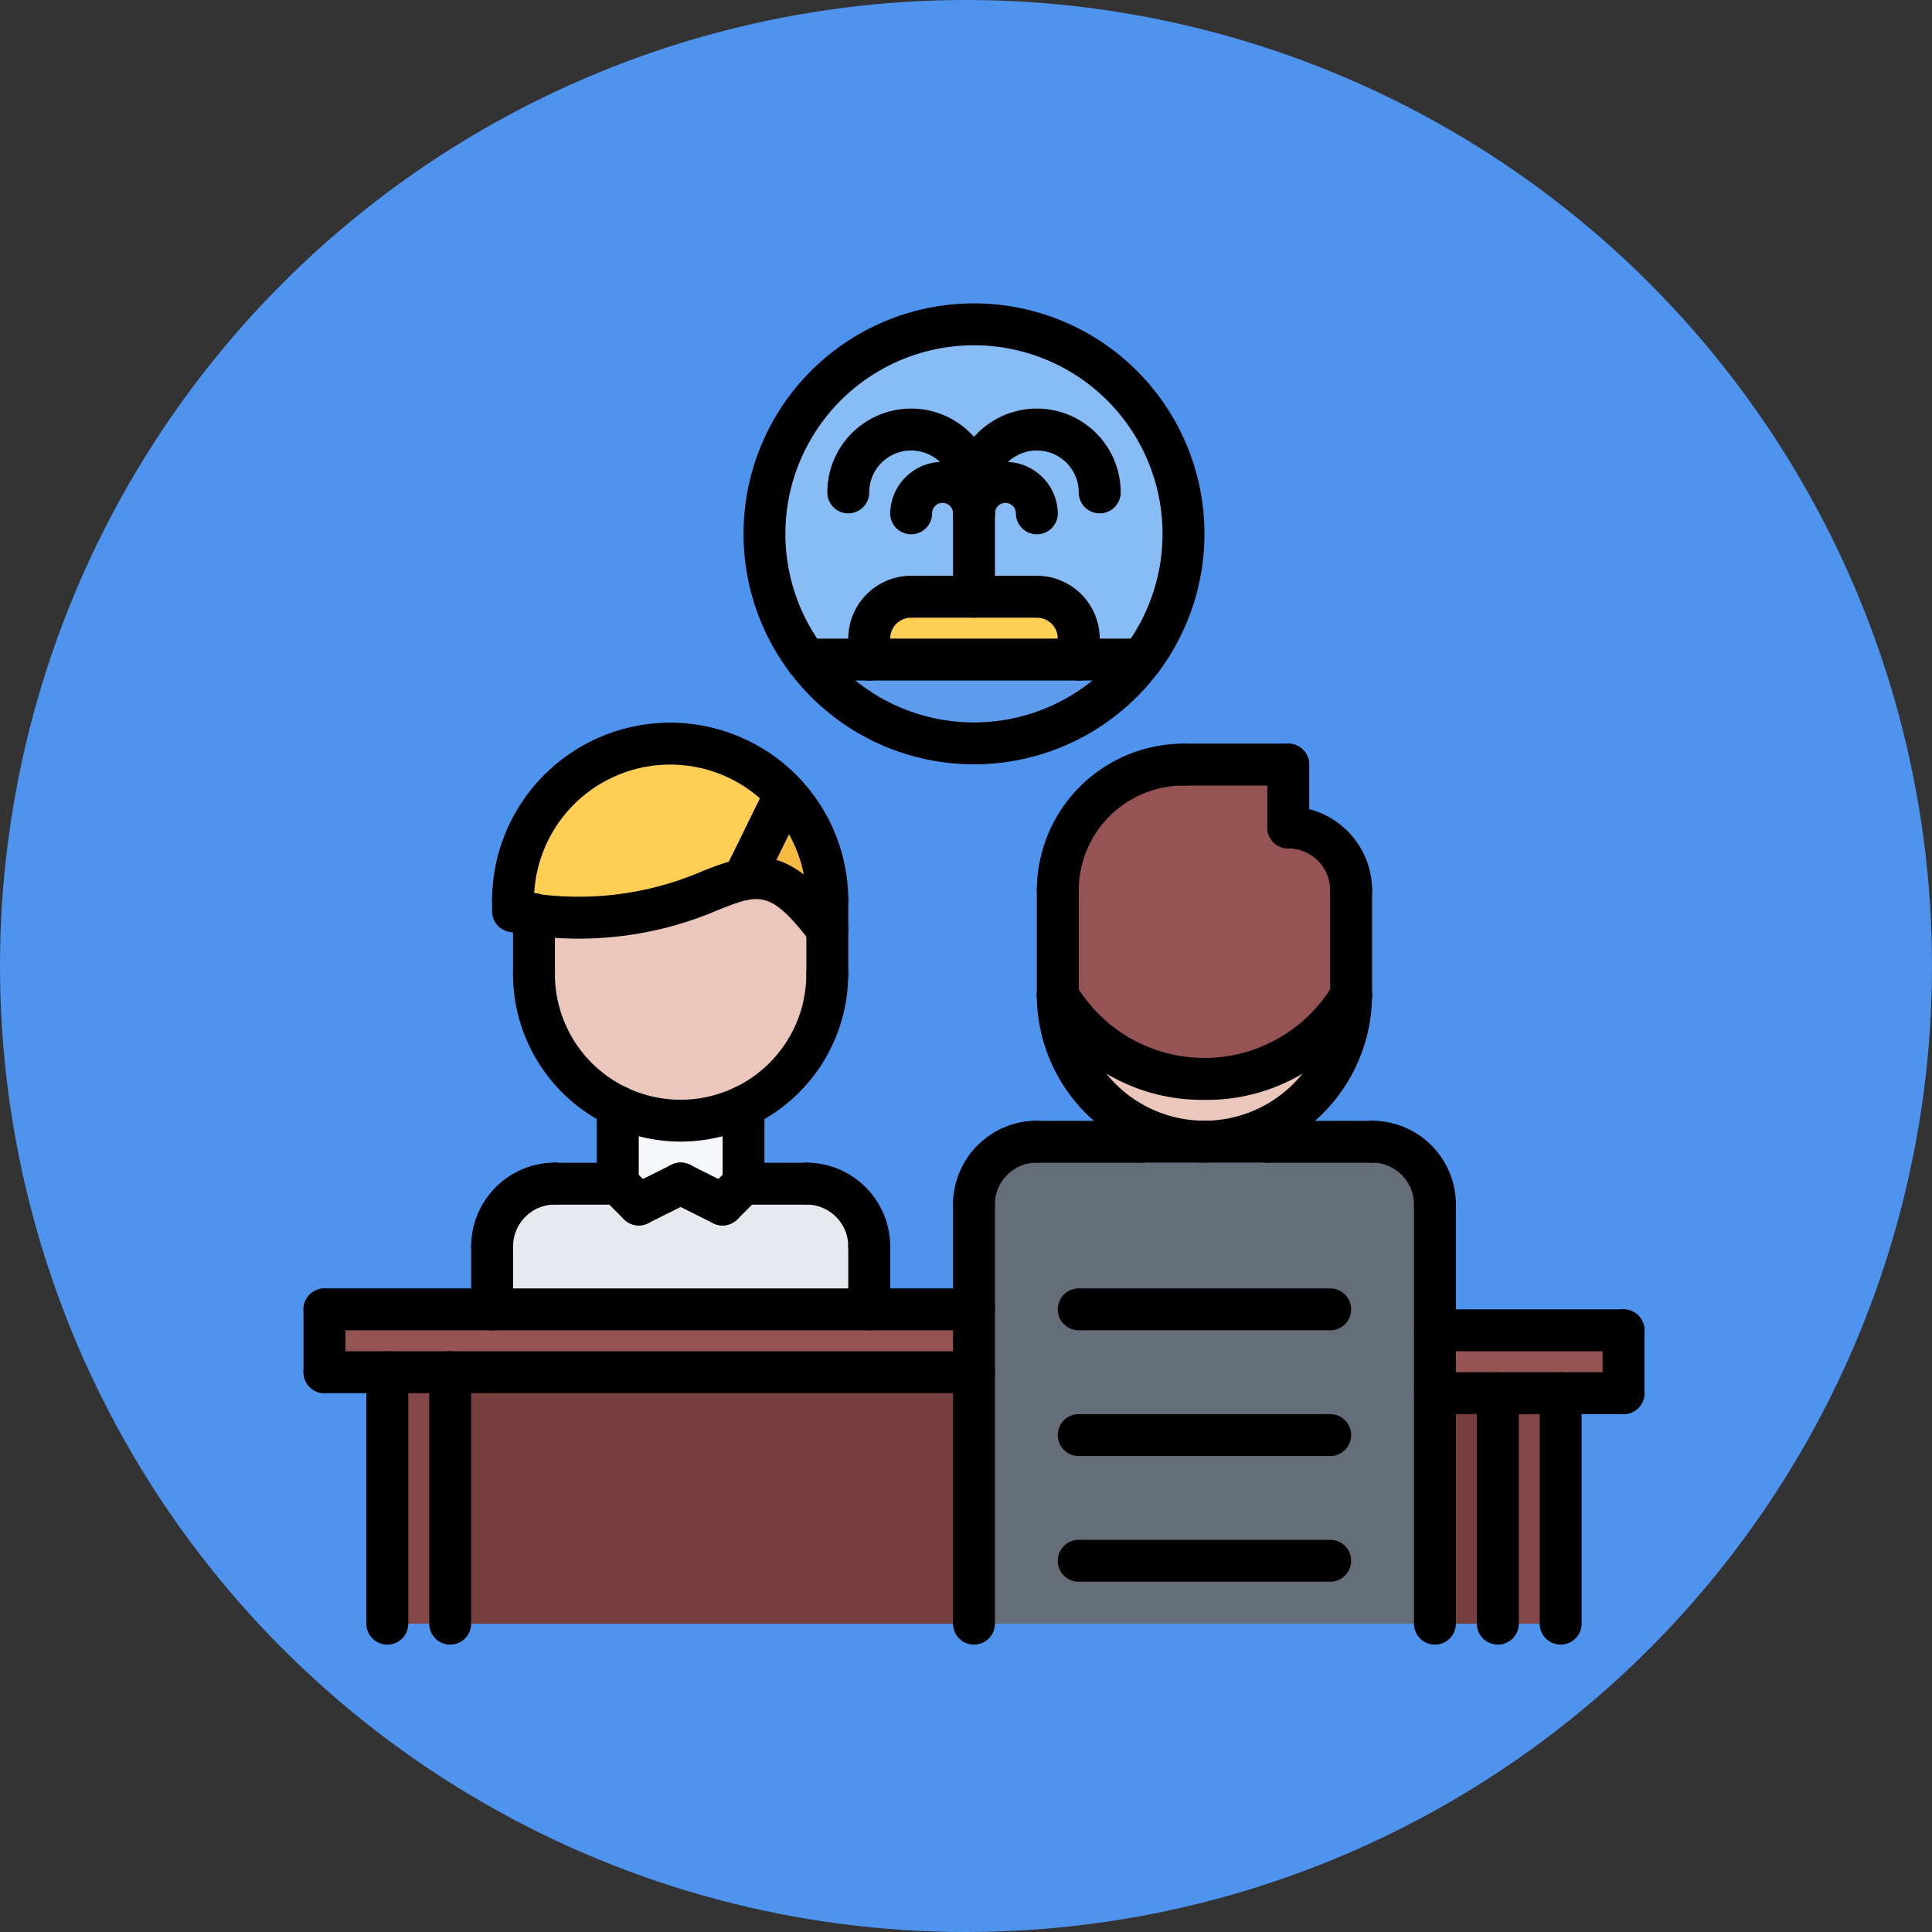 <svg xmlns="http://www.w3.org/2000/svg" xmlns:xlink="http://www.w3.org/1999/xlink" width="121" height="121" viewBox="0 0 121 121">
  <rect x="0" y="0" width="121" height="121" fill="#333333" stroke="none"/>
  <defs>
    <clipPath id="clip-path">
      <rect id="Rectángulo_403250" data-name="Rectángulo 403250" width="84" height="84" transform="translate(408 6464)" fill="#fff" stroke="#707070" stroke-width="1"/>
    </clipPath>
  </defs>
  <g id="Grupo_1101885" data-name="Grupo 1101885" transform="translate(-389 -6445)">
    <circle id="Elipse_11630" data-name="Elipse 11630" cx="60.5" cy="60.5" r="60.5" transform="translate(389 6445)" fill="#4e93ee"/>
    <g id="Enmascarar_grupo_1098798" data-name="Enmascarar grupo 1098798" clip-path="url(#clip-path)">
      <g id="agencia-de-viajes_4_" data-name="agencia-de-viajes (4)" transform="translate(408.009 6464.009)">
        <path id="Trazado_878408" data-name="Trazado 878408" d="M30.181,30.732,27.557,36.06v.013c-2.454.5-5.5,3.057-13.122,2.165-.42-.052-.866-.118-1.312-.184v-.643a9.834,9.834,0,0,1,17.059-6.679Z" fill="#ffce54"/>
        <path id="Trazado_878409" data-name="Trazado 878409" d="M41.991,18.358H38.054a2.624,2.624,0,0,0-2.624,2.624v1.312H31.493a13.122,13.122,0,1,1,21,0H48.552V20.982a2.624,2.624,0,0,0-2.624-2.624Z" fill="#87bcf4"/>
        <path id="Trazado_878410" data-name="Trazado 878410" d="M26.244,56.426l1.312-1.3h3.937v-.013A3.94,3.94,0,0,1,35.43,59.05V63H11.81V59.05a3.94,3.94,0,0,1,3.937-3.937v.013h3.937L21,56.426l2.624-1.312Z" fill="#e6e9ed"/>
        <path id="Trazado_878411" data-name="Trazado 878411" d="M27.557,50.3v4.829l-1.312,1.3L23.62,55.113,21,56.426l-1.312-1.3V50.284a9.13,9.13,0,0,0,7.873,0Z" fill="#f5f7fa"/>
        <path id="Trazado_878412" data-name="Trazado 878412" d="M48.552,20.982v1.312H35.43V20.982a2.624,2.624,0,0,1,2.624-2.624h7.873a2.624,2.624,0,0,1,2.624,2.624Z" fill="#ffce54"/>
        <path id="Trazado_878413" data-name="Trazado 878413" d="M32.806,37.411v1.8c-2.257-2.939-3.622-3.477-5.249-3.136V36.06l2.624-5.328A9.811,9.811,0,0,1,32.806,37.411Z" fill="#f6bb42"/>
        <path id="Trazado_878414" data-name="Trazado 878414" d="M32.806,41.991V42a9.186,9.186,0,0,1-18.371,0V38.238c7.624.892,10.668-1.667,13.122-2.165,1.627-.341,2.992.2,5.249,3.136Z" fill="#eac6bb"/>
        <path id="Trazado_878415" data-name="Trazado 878415" d="M52.489,22.295a13.122,13.122,0,0,1-21,0Z" fill="#5d9cec"/>
        <path id="Trazado_878416" data-name="Trazado 878416" d="M56.426,52.489a9.176,9.176,0,0,1-9.186-9.172,10.662,10.662,0,0,0,18.371,0,9.176,9.176,0,0,1-9.186,9.172Z" fill="#eac6bb"/>
        <path id="Trazado_878417" data-name="Trazado 878417" d="M61.674,28.882v3.937a3.929,3.929,0,0,1,3.937,3.924v6.574a10.662,10.662,0,0,1-18.371,0V36.742a7.86,7.86,0,0,1,7.873-7.86Z" fill="#965353"/>
        <path id="Trazado_878418" data-name="Trazado 878418" d="M82.67,64.312v3.937H70.86V64.312Z" fill="#965353"/>
        <path id="Trazado_878419" data-name="Trazado 878419" d="M70.86,68.249H74.8V82.683H70.86Z" fill="#773e3e"/>
        <path id="Trazado_878420" data-name="Trazado 878420" d="M74.8,68.249h3.937V82.683H74.8Z" fill="#844747"/>
        <path id="Trazado_878421" data-name="Trazado 878421" d="M5.249,66.936H9.186V82.683H5.249Z" fill="#844747"/>
        <path id="Trazado_878422" data-name="Trazado 878422" d="M70.86,64.312V82.683H41.991V56.426a3.94,3.94,0,0,1,3.937-3.937V52.5h6.561v-.013h7.873V52.5h6.561v-.013a3.94,3.94,0,0,1,3.937,3.937Z" fill="#656d78"/>
        <path id="Trazado_878423" data-name="Trazado 878423" d="M9.186,66.936H41.991V82.683H9.186Z" fill="#773e3e"/>
        <path id="Trazado_878424" data-name="Trazado 878424" d="M41.991,63v3.937H1.312V63H41.991Z" fill="#965353"/>
        <path id="Trazado_878425" data-name="Trazado 878425" d="M41.991,68.244H1.312a1.312,1.312,0,0,1,0-2.624H41.991a1.312,1.312,0,1,1,0,2.624Z"/>
        <path id="Trazado_878426" data-name="Trazado 878426" d="M82.67,69.557H70.86a1.312,1.312,0,0,1,0-2.624H82.67a1.312,1.312,0,0,1,0,2.624Z"/>
        <path id="Trazado_878427" data-name="Trazado 878427" d="M82.67,69.557a1.311,1.311,0,0,1-1.312-1.312V64.308a1.312,1.312,0,1,1,2.624,0v3.937a1.311,1.311,0,0,1-1.312,1.312Z"/>
        <path id="Trazado_878428" data-name="Trazado 878428" d="M82.67,65.62H70.86a1.312,1.312,0,0,1,0-2.624H82.67a1.312,1.312,0,0,1,0,2.624Z"/>
        <path id="Trazado_878429" data-name="Trazado 878429" d="M41.991,64.308H1.312a1.312,1.312,0,0,1,0-2.624H41.991a1.312,1.312,0,0,1,0,2.624Z"/>
        <path id="Trazado_878430" data-name="Trazado 878430" d="M1.312,68.244A1.311,1.311,0,0,1,0,66.932V63a1.312,1.312,0,1,1,2.624,0v3.937a1.311,1.311,0,0,1-1.312,1.312Z"/>
        <path id="Trazado_878431" data-name="Trazado 878431" d="M5.249,83.991a1.311,1.311,0,0,1-1.312-1.312V66.932a1.312,1.312,0,0,1,2.624,0V82.679a1.311,1.311,0,0,1-1.312,1.312Z"/>
        <path id="Trazado_878432" data-name="Trazado 878432" d="M9.186,83.991a1.311,1.311,0,0,1-1.312-1.312V66.932a1.312,1.312,0,0,1,2.624,0V82.679a1.311,1.311,0,0,1-1.312,1.312Z"/>
        <path id="Trazado_878433" data-name="Trazado 878433" d="M14.434,43.312A1.311,1.311,0,0,1,13.122,42V38.236a1.312,1.312,0,1,1,2.624,0V42a1.311,1.311,0,0,1-1.312,1.312Z"/>
        <path id="Trazado_878434" data-name="Trazado 878434" d="M32.806,43.312A1.311,1.311,0,0,1,31.493,42V37.406a1.312,1.312,0,1,1,2.624,0V42a1.311,1.311,0,0,1-1.312,1.312Z"/>
        <path id="Trazado_878435" data-name="Trazado 878435" d="M32.806,38.718a1.311,1.311,0,0,1-1.312-1.312,8.529,8.529,0,1,0-17.059,0,1.312,1.312,0,1,1-2.624,0,11.154,11.154,0,1,1,22.308,0,1.311,1.311,0,0,1-1.312,1.312Z"/>
        <path id="Trazado_878436" data-name="Trazado 878436" d="M32.807,40.517A1.311,1.311,0,0,1,31.764,40c-2.533-3.308-3.223-3.037-5.792-2.018a22.1,22.1,0,0,1-13.054,1.367,1.312,1.312,0,0,1,.41-2.591,19.556,19.556,0,0,0,11.678-1.216c3.165-1.253,5.285-1.784,8.842,2.862a1.312,1.312,0,0,1-1.041,2.111Z"/>
        <path id="Trazado_878437" data-name="Trazado 878437" d="M27.555,37.375a1.312,1.312,0,0,1-1.176-1.89L29,30.143A1.312,1.312,0,1,1,31.359,31.3l-2.624,5.342a1.312,1.312,0,0,1-1.179.734Z"/>
        <path id="Trazado_878438" data-name="Trazado 878438" d="M11.81,60.365A1.311,1.311,0,0,1,10.5,59.053a5.254,5.254,0,0,1,5.249-5.248,1.312,1.312,0,0,1,0,2.624,2.627,2.627,0,0,0-2.624,2.623,1.311,1.311,0,0,1-1.312,1.312Z"/>
        <path id="Trazado_878439" data-name="Trazado 878439" d="M19.683,56.437H15.747a1.312,1.312,0,0,1,0-2.624h3.937a1.312,1.312,0,0,1,0,2.624Z"/>
        <path id="Trazado_878440" data-name="Trazado 878440" d="M11.81,64.308A1.311,1.311,0,0,1,10.5,63V59.053a1.312,1.312,0,0,1,2.624,0V63a1.311,1.311,0,0,1-1.312,1.312Z"/>
        <path id="Trazado_878441" data-name="Trazado 878441" d="M35.43,60.365a1.311,1.311,0,0,1-1.312-1.312,2.627,2.627,0,0,0-2.624-2.623,1.312,1.312,0,1,1,0-2.624,5.254,5.254,0,0,1,5.249,5.248,1.311,1.311,0,0,1-1.312,1.312Z"/>
        <path id="Trazado_878442" data-name="Trazado 878442" d="M31.493,56.437H27.557a1.312,1.312,0,0,1,0-2.624h3.937a1.312,1.312,0,0,1,0,2.624Z"/>
        <path id="Trazado_878443" data-name="Trazado 878443" d="M35.43,64.308A1.311,1.311,0,0,1,34.118,63V59.053a1.312,1.312,0,0,1,2.624,0V63a1.311,1.311,0,0,1-1.312,1.312Z"/>
        <path id="Trazado_878444" data-name="Trazado 878444" d="M19.683,56.437a1.311,1.311,0,0,1-1.312-1.312V50.291a1.312,1.312,0,1,1,2.624,0v4.834a1.311,1.311,0,0,1-1.312,1.312Z"/>
        <path id="Trazado_878445" data-name="Trazado 878445" d="M27.557,56.428a1.311,1.311,0,0,1-1.312-1.312V50.291a1.312,1.312,0,1,1,2.624,0v4.825a1.311,1.311,0,0,1-1.312,1.312Z"/>
        <path id="Trazado_878446" data-name="Trazado 878446" d="M23.62,52.488a10.508,10.508,0,0,1-10.5-10.494,1.312,1.312,0,0,1,2.624,0,7.873,7.873,0,0,0,15.747,0,1.312,1.312,0,1,1,2.624,0A10.508,10.508,0,0,1,23.62,52.488Z"/>
        <path id="Trazado_878447" data-name="Trazado 878447" d="M21,57.74a1.312,1.312,0,0,1-.588-2.486l2.624-1.312a1.312,1.312,0,1,1,1.174,2.348L21.582,57.6A1.314,1.314,0,0,1,21,57.74Z"/>
        <path id="Trazado_878448" data-name="Trazado 878448" d="M26.244,57.74a1.312,1.312,0,0,1-.928-2.24l1.312-1.312a1.312,1.312,0,1,1,1.856,1.856l-1.312,1.312a1.308,1.308,0,0,1-.928.384Z"/>
        <path id="Trazado_878449" data-name="Trazado 878449" d="M21,57.74a1.308,1.308,0,0,1-.928-.384l-1.312-1.312a1.312,1.312,0,1,1,1.855-1.856L21.923,55.5A1.312,1.312,0,0,1,21,57.74Z"/>
        <path id="Trazado_878450" data-name="Trazado 878450" d="M26.243,57.74a1.314,1.314,0,0,1-.586-.138L23.033,56.29a1.312,1.312,0,1,1,1.174-2.348l2.624,1.312a1.312,1.312,0,0,1-.588,2.486Z"/>
        <path id="Trazado_878451" data-name="Trazado 878451" d="M65.614,38.065A1.311,1.311,0,0,1,64.3,36.752a2.629,2.629,0,0,0-2.627-2.626,1.312,1.312,0,1,1,0-2.624,5.257,5.257,0,0,1,5.252,5.25,1.311,1.311,0,0,1-1.312,1.312Z"/>
        <path id="Trazado_878452" data-name="Trazado 878452" d="M61.674,34.127a1.311,1.311,0,0,1-1.312-1.312V28.878a1.312,1.312,0,1,1,2.624,0v3.937a1.311,1.311,0,0,1-1.312,1.312Z"/>
        <path id="Trazado_878453" data-name="Trazado 878453" d="M47.24,38.063a1.311,1.311,0,0,1-1.312-1.312,9.2,9.2,0,0,1,9.186-9.186,1.312,1.312,0,1,1,0,2.624,6.569,6.569,0,0,0-6.561,6.561,1.311,1.311,0,0,1-1.312,1.312Z"/>
        <path id="Trazado_878454" data-name="Trazado 878454" d="M61.674,30.19H55.113a1.312,1.312,0,1,1,0-2.624h6.561a1.312,1.312,0,0,1,0,2.624Z"/>
        <path id="Trazado_878455" data-name="Trazado 878455" d="M56.426,49.873A11.679,11.679,0,0,1,46.066,43.9a1.312,1.312,0,1,1,2.345-1.179,9.356,9.356,0,0,0,16.029,0A1.312,1.312,0,1,1,66.785,43.9a11.679,11.679,0,0,1-10.359,5.974Z"/>
        <path id="Trazado_878456" data-name="Trazado 878456" d="M47.24,44.624a1.311,1.311,0,0,1-1.312-1.312V36.746a1.312,1.312,0,0,1,2.624,0v6.566a1.311,1.311,0,0,1-1.312,1.312Z"/>
        <path id="Trazado_878457" data-name="Trazado 878457" d="M65.611,44.624A1.311,1.311,0,0,1,64.3,43.312V36.746a1.312,1.312,0,1,1,2.624,0v6.566a1.311,1.311,0,0,1-1.312,1.312Z"/>
        <path id="Trazado_878458" data-name="Trazado 878458" d="M41.991,57.74a1.311,1.311,0,0,1-1.312-1.312,5.254,5.254,0,0,1,5.249-5.248,1.312,1.312,0,1,1,0,2.624A2.627,2.627,0,0,0,43.3,56.428a1.311,1.311,0,0,1-1.312,1.312Z"/>
        <path id="Trazado_878459" data-name="Trazado 878459" d="M52.489,53.813H45.928a1.312,1.312,0,0,1,0-2.624h6.561a1.312,1.312,0,0,1,0,2.624Z"/>
        <path id="Trazado_878460" data-name="Trazado 878460" d="M41.991,83.991a1.311,1.311,0,0,1-1.312-1.312V56.428a1.312,1.312,0,1,1,2.624,0V82.679a1.311,1.311,0,0,1-1.312,1.312Z"/>
        <path id="Trazado_878461" data-name="Trazado 878461" d="M70.86,57.74a1.311,1.311,0,0,1-1.312-1.312,2.627,2.627,0,0,0-2.624-2.623,1.312,1.312,0,0,1,0-2.624,5.254,5.254,0,0,1,5.249,5.248A1.311,1.311,0,0,1,70.86,57.74Z"/>
        <path id="Trazado_878462" data-name="Trazado 878462" d="M66.923,53.813H60.362a1.312,1.312,0,0,1,0-2.624h6.561a1.312,1.312,0,0,1,0,2.624Z"/>
        <path id="Trazado_878463" data-name="Trazado 878463" d="M70.86,83.991a1.311,1.311,0,0,1-1.312-1.312V56.428a1.312,1.312,0,1,1,2.624,0V82.679a1.311,1.311,0,0,1-1.312,1.312Z"/>
        <path id="Trazado_878464" data-name="Trazado 878464" d="M56.426,53.8a10.508,10.508,0,0,1-10.5-10.494,1.312,1.312,0,0,1,2.624,0,7.873,7.873,0,0,0,15.747,0,1.312,1.312,0,1,1,2.624,0A10.508,10.508,0,0,1,56.426,53.8Z"/>
        <path id="Trazado_878465" data-name="Trazado 878465" d="M60.362,53.8H52.489a1.312,1.312,0,0,1,0-2.624h7.873a1.312,1.312,0,1,1,0,2.624Z"/>
        <path id="Trazado_878466" data-name="Trazado 878466" d="M64.3,64.308H48.552a1.312,1.312,0,0,1,0-2.624H64.3a1.312,1.312,0,0,1,0,2.624Z"/>
        <path id="Trazado_878467" data-name="Trazado 878467" d="M64.3,72.181H48.552a1.312,1.312,0,1,1,0-2.624H64.3a1.312,1.312,0,0,1,0,2.624Z"/>
        <path id="Trazado_878468" data-name="Trazado 878468" d="M64.3,80.054H48.552a1.312,1.312,0,1,1,0-2.624H64.3a1.312,1.312,0,0,1,0,2.624Z"/>
        <path id="Trazado_878469" data-name="Trazado 878469" d="M13.122,39.369a1.311,1.311,0,0,1-1.312-1.312v-.651a1.312,1.312,0,1,1,2.624,0v.651a1.311,1.311,0,0,1-1.312,1.312Z"/>
        <path id="Trazado_878470" data-name="Trazado 878470" d="M41.991,28.86A14.434,14.434,0,1,1,56.426,14.426,14.434,14.434,0,0,1,41.991,28.86Zm0-26.244A11.81,11.81,0,1,0,53.8,14.426a11.81,11.81,0,0,0-11.81-11.81Z"/>
        <path id="Trazado_878471" data-name="Trazado 878471" d="M52.489,23.611h-21a1.312,1.312,0,0,1,0-2.624h21a1.312,1.312,0,0,1,0,2.624Z"/>
        <path id="Trazado_878472" data-name="Trazado 878472" d="M35.43,22.3a1.311,1.311,0,0,1-1.312-1.312,3.941,3.941,0,0,1,3.937-3.937,1.312,1.312,0,0,1,0,2.624,1.313,1.313,0,0,0-1.312,1.312A1.311,1.311,0,0,1,35.43,22.3Z"/>
        <path id="Trazado_878473" data-name="Trazado 878473" d="M48.552,22.3a1.311,1.311,0,0,1-1.312-1.312,1.313,1.313,0,0,0-1.312-1.312,1.312,1.312,0,1,1,0-2.624,3.941,3.941,0,0,1,3.937,3.937A1.311,1.311,0,0,1,48.552,22.3Z"/>
        <path id="Trazado_878474" data-name="Trazado 878474" d="M45.928,19.674H38.054a1.312,1.312,0,1,1,0-2.624h7.873a1.312,1.312,0,0,1,0,2.624Z"/>
        <path id="Trazado_878475" data-name="Trazado 878475" d="M48.552,23.611A1.311,1.311,0,0,1,47.24,22.3V20.987a1.312,1.312,0,0,1,2.624,0V22.3a1.311,1.311,0,0,1-1.312,1.312Z"/>
        <path id="Trazado_878476" data-name="Trazado 878476" d="M35.43,23.611A1.311,1.311,0,0,1,34.118,22.3V20.987a1.312,1.312,0,1,1,2.624,0V22.3a1.311,1.311,0,0,1-1.312,1.312Z"/>
        <path id="Trazado_878477" data-name="Trazado 878477" d="M41.991,19.674a1.311,1.311,0,0,1-1.312-1.312V11.829a1.312,1.312,0,0,1,2.624,0v6.533a1.311,1.311,0,0,1-1.312,1.312Z"/>
        <path id="Trazado_878478" data-name="Trazado 878478" d="M49.864,13.142a1.311,1.311,0,0,1-1.312-1.312,2.624,2.624,0,1,0-5.249,0,1.312,1.312,0,1,1-2.624,0,5.249,5.249,0,0,1,10.5,0,1.311,1.311,0,0,1-1.312,1.312Z"/>
        <path id="Trazado_878479" data-name="Trazado 878479" d="M45.928,14.454a1.311,1.311,0,0,1-1.312-1.312.656.656,0,1,0-1.312,0,1.312,1.312,0,1,1-2.624,0,3.281,3.281,0,0,1,6.561,0,1.311,1.311,0,0,1-1.312,1.312Z"/>
        <path id="Trazado_878480" data-name="Trazado 878480" d="M41.991,13.142a1.311,1.311,0,0,1-1.312-1.312,2.624,2.624,0,1,0-5.249,0,1.312,1.312,0,1,1-2.624,0,5.249,5.249,0,0,1,10.5,0,1.311,1.311,0,0,1-1.312,1.312Z"/>
        <path id="Trazado_878481" data-name="Trazado 878481" d="M41.991,14.454a1.311,1.311,0,0,1-1.312-1.312.656.656,0,1,0-1.312,0,1.312,1.312,0,1,1-2.624,0,3.281,3.281,0,0,1,6.561,0,1.311,1.311,0,0,1-1.312,1.312Z"/>
        <path id="Trazado_878482" data-name="Trazado 878482" d="M78.733,83.991a1.311,1.311,0,0,1-1.312-1.312V68.244a1.312,1.312,0,1,1,2.624,0V82.679a1.311,1.311,0,0,1-1.312,1.312Z"/>
        <path id="Trazado_878483" data-name="Trazado 878483" d="M74.8,83.991a1.311,1.311,0,0,1-1.312-1.312V68.244a1.312,1.312,0,1,1,2.624,0V82.679A1.311,1.311,0,0,1,74.8,83.991Z"/>
      </g>
    </g>
  </g>
</svg>
